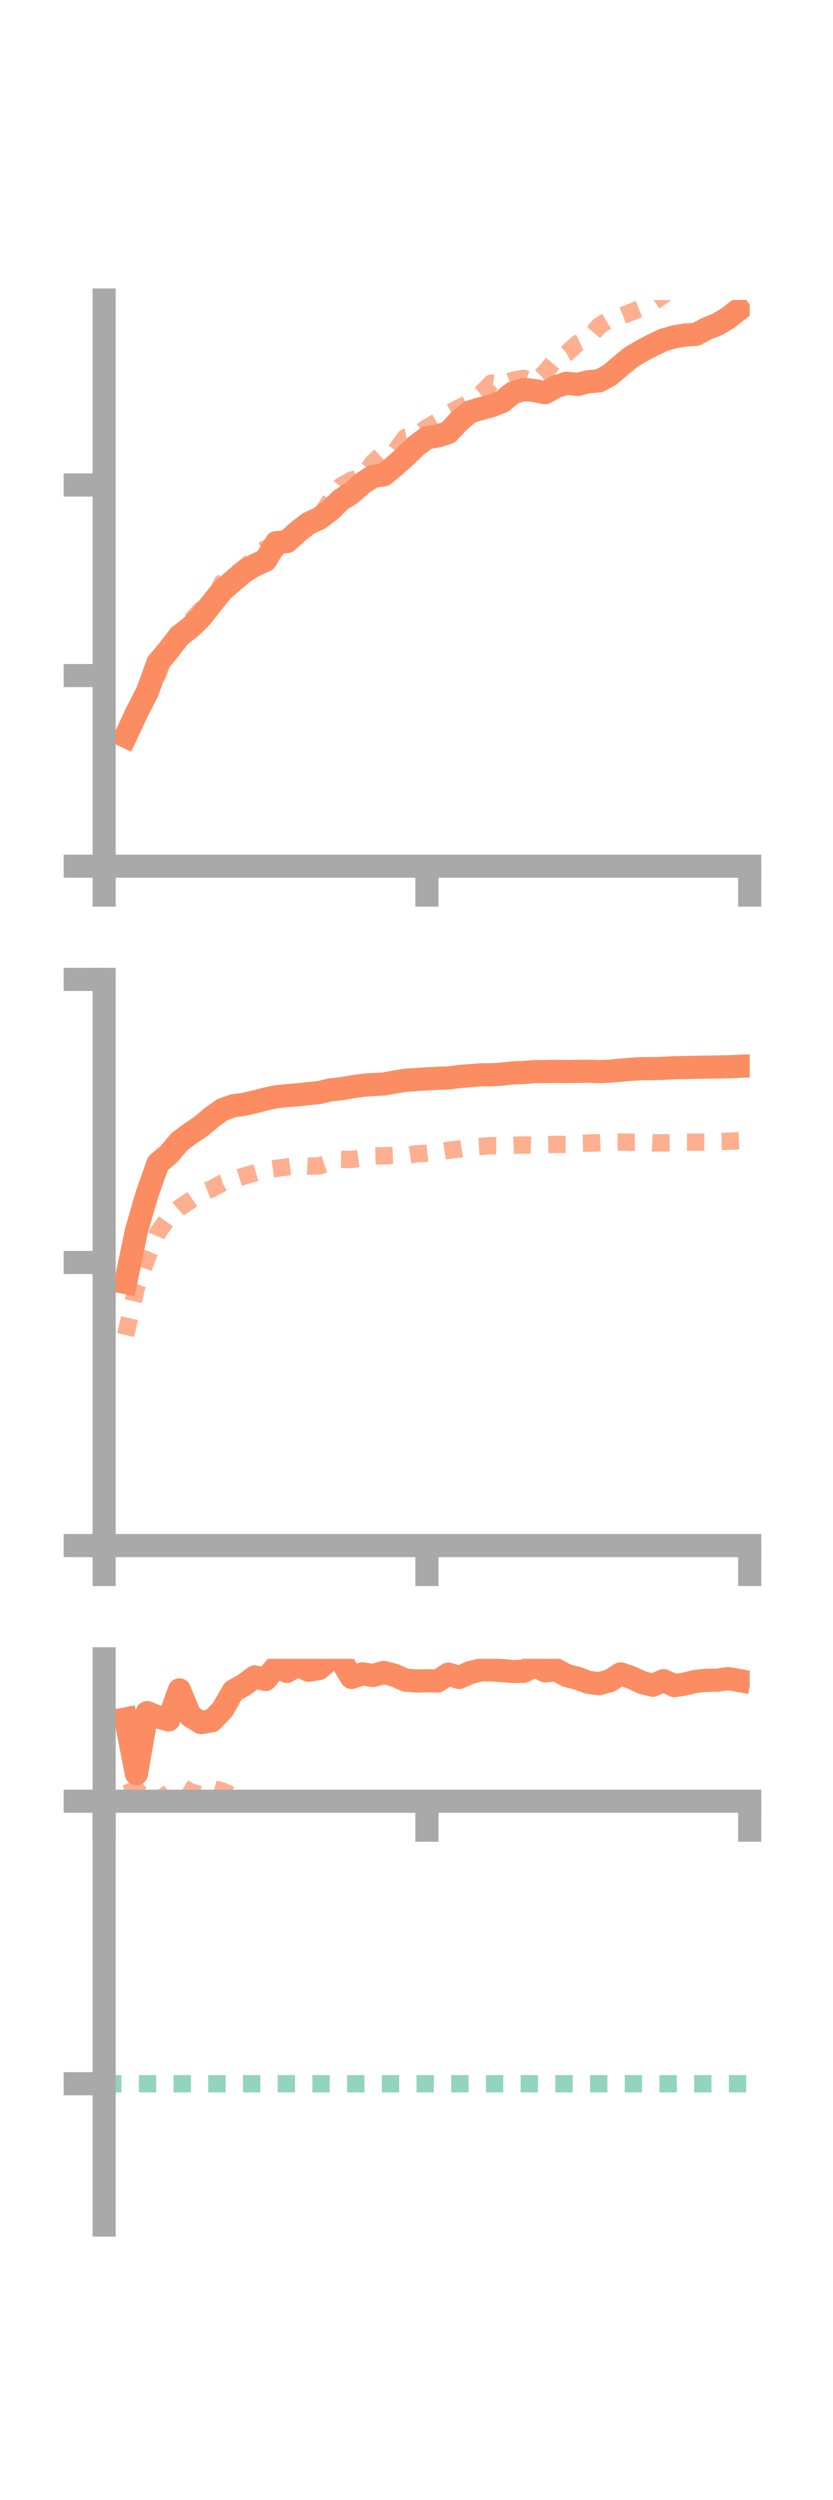 <?xml version="1.0" encoding="utf-8" standalone="no"?>
<!DOCTYPE svg PUBLIC "-//W3C//DTD SVG 1.1//EN"
  "http://www.w3.org/Graphics/SVG/1.1/DTD/svg11.dtd">
<!-- Created with matplotlib (https://matplotlib.org/) -->
<svg height="216pt" version="1.1" viewBox="0 0 72 216" width="72pt" xmlns="http://www.w3.org/2000/svg" xmlns:xlink="http://www.w3.org/1999/xlink">
 <defs>
  <style type="text/css">*{stroke-linecap:butt;stroke-linejoin:round;}</style>
 </defs>
 <g id="figure_1">
  <g id="patch_1">
   <path d="M 0 216 
L 72 216 
L 72 0 
L 0 0 
z
" style="fill:none;"/>
  </g>
  <g id="axes_1">
   <g id="patch_2">
    <path d="M 9 74.838 
L 64.8 74.838 
L 64.8 25.92 
L 9 25.92 
z
" style="fill:none;"/>
   </g>
   <g id="matplotlib.axis_1">
    <g id="xtick_1">
     <g id="line2d_1">
      <defs>
       <path d="M 0 0 
L 0 3.5 
" id="m7edaed8017" style="stroke:#a9a9a9;stroke-width:2;"/>
      </defs>
      <g>
       <use style="fill:#a9a9a9;stroke:#a9a9a9;stroke-width:2;" x="9" xlink:href="#m7edaed8017" y="74.838"/>
      </g>
     </g>
    </g>
    <g id="xtick_2">
     <g id="line2d_2">
      <g>
       <use style="fill:#a9a9a9;stroke:#a9a9a9;stroke-width:2;" x="36.9" xlink:href="#m7edaed8017" y="74.838"/>
      </g>
     </g>
    </g>
    <g id="xtick_3">
     <g id="line2d_3">
      <g>
       <use style="fill:#a9a9a9;stroke:#a9a9a9;stroke-width:2;" x="64.8" xlink:href="#m7edaed8017" y="74.838"/>
      </g>
     </g>
    </g>
   </g>
   <g id="matplotlib.axis_2">
    <g id="ytick_1">
     <g id="line2d_4">
      <defs>
       <path d="M 0 0 
L -3.5 0 
" id="m5d5e7d6a5c" style="stroke:#a9a9a9;stroke-width:2;"/>
      </defs>
      <g>
       <use style="fill:#a9a9a9;stroke:#a9a9a9;stroke-width:2;" x="9" xlink:href="#m5d5e7d6a5c" y="74.838"/>
      </g>
     </g>
    </g>
    <g id="ytick_2">
     <g id="line2d_5">
      <g>
       <use style="fill:#a9a9a9;stroke:#a9a9a9;stroke-width:2;" x="9" xlink:href="#m5d5e7d6a5c" y="58.371"/>
      </g>
     </g>
    </g>
    <g id="ytick_3">
     <g id="line2d_6">
      <g>
       <use style="fill:#a9a9a9;stroke:#a9a9a9;stroke-width:2;" x="9" xlink:href="#m5d5e7d6a5c" y="41.904"/>
      </g>
     </g>
    </g>
   </g>
   <g id="line2d_7">
    <path clip-path="url(#p65810a74b8)" d="M 10.86 63.614 
L 11.79 61.619 
L 12.72 59.799 
L 13.65 57.264 
L 14.58 56.164 
L 15.51 54.944 
L 16.44 54.231 
L 17.37 53.33 
L 18.3 52.138 
L 19.23 50.988 
L 20.16 50.183 
L 21.09 49.394 
L 22.02 48.834 
L 22.95 48.41 
L 23.88 46.886 
L 24.81 46.789 
L 25.74 45.94 
L 26.67 45.217 
L 27.6 44.791 
L 28.53 44.094 
L 29.46 43.19 
L 30.39 42.592 
L 31.32 41.756 
L 32.25 41.155 
L 33.18 41.026 
L 34.11 40.25 
L 35.04 39.424 
L 35.97 38.52 
L 36.9 37.822 
L 37.83 37.669 
L 38.76 37.368 
L 39.69 36.364 
L 40.62 35.587 
L 41.55 35.309 
L 42.48 35.063 
L 43.41 34.689 
L 44.34 33.943 
L 45.27 33.641 
L 46.2 33.747 
L 47.13 33.926 
L 48.06 33.404 
L 48.99 33.11 
L 49.92 33.219 
L 50.85 32.982 
L 51.78 32.908 
L 52.71 32.399 
L 53.64 31.601 
L 54.57 30.846 
L 55.5 30.297 
L 56.43 29.805 
L 57.36 29.366 
L 58.29 29.101 
L 59.22 28.945 
L 60.15 28.893 
L 61.08 28.398 
L 62.01 28.025 
L 62.94 27.467 
L 63.87 26.743 
" style="fill:none;stroke:#fc8d62;stroke-linecap:square;stroke-width:2;"/>
   </g>
   <g id="line2d_8">
    <path clip-path="url(#p65810a74b8)" d="M 10.86 64.006 
L 11.79 61.6 
L 12.72 59.366 
L 13.65 58.278 
L 14.58 55.723 
L 15.51 54.776 
L 16.44 53.71 
L 17.37 52.701 
L 18.3 52.229 
L 19.23 50.325 
L 20.16 49.762 
L 21.09 49.071 
L 22.02 48.249 
L 22.95 47.417 
L 23.88 47.382 
L 24.81 46.985 
L 25.74 45.892 
L 26.67 45.324 
L 27.6 44.731 
L 28.53 43.259 
L 29.46 41.995 
L 30.39 41.474 
L 31.32 41.26 
L 32.25 39.96 
L 33.18 39.102 
L 34.11 39.049 
L 35.04 37.789 
L 35.97 37.639 
L 36.9 36.95 
L 37.83 36.404 
L 38.76 35.712 
L 39.69 35.228 
L 40.62 34.788 
L 41.55 34.029 
L 42.48 33.098 
L 43.41 33.241 
L 44.34 32.852 
L 45.27 32.684 
L 46.2 33.021 
L 47.13 32.154 
L 48.06 31.027 
L 48.99 30.525 
L 49.92 29.669 
L 50.85 29.24 
L 51.78 28.168 
L 52.71 27.595 
L 53.64 27.327 
L 54.57 26.964 
L 55.5 26.598 
L 56.43 26.148 
L 57.36 25.479 
L 58.29 24.745 
L 59.22 24.302 
L 60.15 23.877 
L 61.08 23.419 
L 62.01 23.037 
L 62.94 22.578 
L 63.87 22.583 
" style="fill:none;stroke:#fc8d62;stroke-dasharray:1.5,1.5;stroke-dashoffset:0;stroke-opacity:0.7;stroke-width:1.5;"/>
   </g>
   <g id="patch_3">
    <path d="M 9 74.838 
L 9 25.92 
" style="fill:none;stroke:#a9a9a9;stroke-linecap:square;stroke-linejoin:miter;stroke-width:2;"/>
   </g>
   <g id="patch_4">
    <path d="M 64.8 74.838 
L 64.8 25.92 
" style="fill:none;"/>
   </g>
   <g id="patch_5">
    <path d="M 9 74.838 
L 64.8 74.838 
" style="fill:none;stroke:#a9a9a9;stroke-linecap:square;stroke-linejoin:miter;stroke-width:2;"/>
   </g>
   <g id="patch_6">
    <path d="M 9 25.92 
L 64.8 25.92 
" style="fill:none;"/>
   </g>
  </g>
  <g id="axes_2">
   <g id="patch_7">
    <path d="M 9 133.539 
L 64.8 133.539 
L 64.8 84.621 
L 9 84.621 
z
" style="fill:none;"/>
   </g>
   <g id="matplotlib.axis_3">
    <g id="xtick_4">
     <g id="line2d_9">
      <g>
       <use style="fill:#a9a9a9;stroke:#a9a9a9;stroke-width:2;" x="9" xlink:href="#m7edaed8017" y="133.539"/>
      </g>
     </g>
    </g>
    <g id="xtick_5">
     <g id="line2d_10">
      <g>
       <use style="fill:#a9a9a9;stroke:#a9a9a9;stroke-width:2;" x="36.9" xlink:href="#m7edaed8017" y="133.539"/>
      </g>
     </g>
    </g>
    <g id="xtick_6">
     <g id="line2d_11">
      <g>
       <use style="fill:#a9a9a9;stroke:#a9a9a9;stroke-width:2;" x="64.8" xlink:href="#m7edaed8017" y="133.539"/>
      </g>
     </g>
    </g>
   </g>
   <g id="matplotlib.axis_4">
    <g id="ytick_4">
     <g id="line2d_12">
      <g>
       <use style="fill:#a9a9a9;stroke:#a9a9a9;stroke-width:2;" x="9" xlink:href="#m5d5e7d6a5c" y="133.539"/>
      </g>
     </g>
    </g>
    <g id="ytick_5">
     <g id="line2d_13">
      <g>
       <use style="fill:#a9a9a9;stroke:#a9a9a9;stroke-width:2;" x="9" xlink:href="#m5d5e7d6a5c" y="109.08"/>
      </g>
     </g>
    </g>
    <g id="ytick_6">
     <g id="line2d_14">
      <g>
       <use style="fill:#a9a9a9;stroke:#a9a9a9;stroke-width:2;" x="9" xlink:href="#m5d5e7d6a5c" y="84.621"/>
      </g>
     </g>
    </g>
   </g>
   <g id="line2d_15">
    <path clip-path="url(#p476474a6b0)" d="M 10.86 110.813 
L 11.79 106.345 
L 12.72 103.146 
L 13.65 100.517 
L 14.58 99.74 
L 15.51 98.632 
L 16.44 97.945 
L 17.37 97.316 
L 18.3 96.531 
L 19.23 95.872 
L 20.16 95.54 
L 21.09 95.413 
L 22.02 95.202 
L 22.95 94.953 
L 23.88 94.756 
L 24.81 94.668 
L 25.74 94.592 
L 26.67 94.49 
L 27.6 94.394 
L 28.53 94.169 
L 29.46 94.072 
L 30.39 93.911 
L 31.32 93.774 
L 32.25 93.701 
L 33.18 93.66 
L 34.11 93.49 
L 35.04 93.335 
L 35.97 93.271 
L 36.9 93.215 
L 37.83 93.166 
L 38.76 93.136 
L 39.69 93.015 
L 40.62 92.936 
L 41.55 92.864 
L 42.48 92.862 
L 43.41 92.802 
L 44.34 92.697 
L 45.27 92.667 
L 46.2 92.585 
L 47.13 92.585 
L 48.06 92.564 
L 48.99 92.585 
L 49.92 92.563 
L 50.85 92.554 
L 51.78 92.59 
L 52.71 92.549 
L 53.64 92.464 
L 54.57 92.385 
L 55.5 92.33 
L 56.43 92.326 
L 57.36 92.3 
L 58.29 92.252 
L 59.22 92.236 
L 60.15 92.214 
L 61.08 92.196 
L 62.01 92.189 
L 62.94 92.17 
L 63.87 92.131 
" style="fill:none;stroke:#fc8d62;stroke-linecap:square;stroke-width:2;"/>
   </g>
   <g id="line2d_16">
    <path clip-path="url(#p476474a6b0)" d="M 10.86 115.346 
L 11.79 111.261 
L 12.72 108.677 
L 13.65 106.491 
L 14.58 105.193 
L 15.51 104.359 
L 16.44 103.73 
L 17.37 103.084 
L 18.3 102.718 
L 19.23 102.2 
L 20.16 101.911 
L 21.09 101.612 
L 22.02 101.347 
L 22.95 101.074 
L 23.88 100.947 
L 24.81 100.827 
L 25.74 100.708 
L 26.67 100.757 
L 27.6 100.738 
L 28.53 100.426 
L 29.46 100.165 
L 30.39 100.184 
L 31.32 100.044 
L 32.25 99.886 
L 33.18 99.858 
L 34.11 99.825 
L 35.04 99.844 
L 35.97 99.689 
L 36.9 99.648 
L 37.83 99.542 
L 38.76 99.39 
L 39.69 99.277 
L 40.62 99.118 
L 41.55 99.059 
L 42.48 98.981 
L 43.41 98.989 
L 44.34 98.963 
L 45.27 98.921 
L 46.2 98.966 
L 47.13 98.905 
L 48.06 98.873 
L 48.99 98.88 
L 49.92 98.789 
L 50.85 98.767 
L 51.78 98.732 
L 52.71 98.682 
L 53.64 98.676 
L 54.57 98.693 
L 55.5 98.692 
L 56.43 98.745 
L 57.36 98.747 
L 58.29 98.727 
L 59.22 98.676 
L 60.15 98.683 
L 61.08 98.687 
L 62.01 98.627 
L 62.94 98.605 
L 63.87 98.568 
" style="fill:none;stroke:#fc8d62;stroke-dasharray:1.5,1.5;stroke-dashoffset:0;stroke-opacity:0.7;stroke-width:1.5;"/>
   </g>
   <g id="patch_8">
    <path d="M 9 133.539 
L 9 84.621 
" style="fill:none;stroke:#a9a9a9;stroke-linecap:square;stroke-linejoin:miter;stroke-width:2;"/>
   </g>
   <g id="patch_9">
    <path d="M 64.8 133.539 
L 64.8 84.621 
" style="fill:none;"/>
   </g>
   <g id="patch_10">
    <path d="M 9 133.539 
L 64.8 133.539 
" style="fill:none;stroke:#a9a9a9;stroke-linecap:square;stroke-linejoin:miter;stroke-width:2;"/>
   </g>
   <g id="patch_11">
    <path d="M 9 84.621 
L 64.8 84.621 
" style="fill:none;"/>
   </g>
  </g>
  <g id="axes_3">
   <g id="patch_12">
    <path d="M 9 192.24 
L 64.8 192.24 
L 64.8 143.322 
L 9 143.322 
z
" style="fill:none;"/>
   </g>
   <g id="matplotlib.axis_5">
    <g id="xtick_7">
     <g id="line2d_17">
      <g>
       <use style="fill:#a9a9a9;stroke:#a9a9a9;stroke-width:2;" x="9" xlink:href="#m7edaed8017" y="155.625"/>
      </g>
     </g>
    </g>
    <g id="xtick_8">
     <g id="line2d_18">
      <g>
       <use style="fill:#a9a9a9;stroke:#a9a9a9;stroke-width:2;" x="36.9" xlink:href="#m7edaed8017" y="155.625"/>
      </g>
     </g>
    </g>
    <g id="xtick_9">
     <g id="line2d_19">
      <g>
       <use style="fill:#a9a9a9;stroke:#a9a9a9;stroke-width:2;" x="64.8" xlink:href="#m7edaed8017" y="155.625"/>
      </g>
     </g>
    </g>
   </g>
   <g id="matplotlib.axis_6">
    <g id="ytick_7">
     <g id="line2d_20">
      <g>
       <use style="fill:#a9a9a9;stroke:#a9a9a9;stroke-width:2;" x="9" xlink:href="#m5d5e7d6a5c" y="155.625"/>
      </g>
     </g>
    </g>
    <g id="ytick_8">
     <g id="line2d_21">
      <g>
       <use style="fill:#a9a9a9;stroke:#a9a9a9;stroke-width:2;" x="9" xlink:href="#m5d5e7d6a5c" y="180.035"/>
      </g>
     </g>
    </g>
   </g>
   <g id="line2d_22">
    <path clip-path="url(#pea9028eaeb)" d="M 10.86 148.513 
L 11.79 153.256 
L 12.72 147.965 
L 13.65 148.347 
L 14.58 148.601 
L 15.51 146.006 
L 16.44 148.256 
L 17.37 148.836 
L 18.3 148.675 
L 19.23 147.72 
L 20.16 146.096 
L 21.09 145.582 
L 22.02 144.884 
L 22.95 145.109 
L 23.88 144.004 
L 24.81 144.411 
L 25.74 143.82 
L 26.67 144.314 
L 27.6 144.153 
L 28.53 143.322 
L 29.46 143.409 
L 30.39 144.936 
L 31.32 144.618 
L 32.25 144.76 
L 33.18 144.499 
L 34.11 144.747 
L 35.04 145.161 
L 35.97 145.239 
L 36.9 145.217 
L 37.83 145.236 
L 38.76 144.645 
L 39.69 144.933 
L 40.62 144.515 
L 41.55 144.285 
L 42.48 144.284 
L 43.41 144.337 
L 44.34 144.421 
L 45.27 144.402 
L 46.2 143.904 
L 47.13 144.367 
L 48.06 144.269 
L 48.99 144.772 
L 49.92 145.004 
L 50.85 145.355 
L 51.78 145.471 
L 52.71 145.218 
L 53.64 144.621 
L 54.57 144.934 
L 55.5 145.373 
L 56.43 145.604 
L 57.36 145.208 
L 58.29 145.641 
L 59.22 145.494 
L 60.15 145.265 
L 61.08 145.175 
L 62.01 145.17 
L 62.94 145.03 
L 63.87 145.196 
" style="fill:none;stroke:#fc8d62;stroke-linecap:square;stroke-width:2;"/>
   </g>
   <g id="line2d_23">
    <path clip-path="url(#pea9028eaeb)" d="M 10.86 154.975 
L 11.79 154.615 
L 12.72 155.625 
L 13.65 155.58 
L 14.58 154.906 
L 15.51 154.25 
L 16.44 154.811 
L 17.37 155.095 
L 18.3 154.483 
L 19.23 154.75 
L 20.16 155.165 
L 21.09 155.31 
L 22.02 155.437 
L 22.95 155.491 
L 23.88 155.551 
L 24.81 155.559 
L 25.74 155.5 
L 26.67 155.443 
L 27.6 155.509 
L 28.53 155.527 
L 29.46 155.536 
L 30.39 155.623 
L 31.32 155.62 
L 32.25 155.614 
L 33.18 155.613 
L 34.11 155.599 
L 35.04 155.615 
L 35.97 155.603 
L 36.9 155.607 
L 37.83 155.594 
L 38.76 155.601 
L 39.69 155.618 
L 40.62 155.622 
L 41.55 155.624 
L 42.48 155.611 
L 43.41 155.616 
L 44.34 155.62 
L 45.27 155.608 
L 46.2 155.618 
L 47.13 155.621 
L 48.06 155.615 
L 48.99 155.622 
L 49.92 155.617 
L 50.85 155.596 
L 51.78 155.574 
L 52.71 155.603 
L 53.64 155.611 
L 54.57 155.61 
L 55.5 155.61 
L 56.43 155.621 
L 57.36 155.624 
L 58.29 155.625 
L 59.22 155.624 
L 60.15 155.625 
L 61.08 155.625 
L 62.01 155.625 
L 62.94 155.626 
L 63.87 155.625 
" style="fill:none;stroke:#fc8d62;stroke-dasharray:1.5,1.5;stroke-dashoffset:0;stroke-opacity:0.7;stroke-width:1.5;"/>
   </g>
   <g id="line2d_24">
    <path clip-path="url(#pea9028eaeb)" d="M 9 180.035 
L 64.8 180.035 
" style="fill:none;stroke:#66c2a5;stroke-dasharray:1.5,1.5;stroke-dashoffset:0;stroke-opacity:0.7;stroke-width:1.5;"/>
   </g>
   <g id="patch_13">
    <path d="M 9 192.24 
L 9 143.322 
" style="fill:none;stroke:#a9a9a9;stroke-linecap:square;stroke-linejoin:miter;stroke-width:2;"/>
   </g>
   <g id="patch_14">
    <path d="M 64.8 192.24 
L 64.8 143.322 
" style="fill:none;"/>
   </g>
   <g id="patch_15">
    <path d="M 9 155.625 
L 64.8 155.625 
" style="fill:none;stroke:#a9a9a9;stroke-linecap:square;stroke-linejoin:miter;stroke-width:2;"/>
   </g>
   <g id="patch_16">
    <path d="M 9 143.322 
L 64.8 143.322 
" style="fill:none;"/>
   </g>
  </g>
 </g>
 <defs>
  <clipPath id="p65810a74b8">
   <rect height="48.918" width="55.8" x="9" y="25.92"/>
  </clipPath>
  <clipPath id="p476474a6b0">
   <rect height="48.918" width="55.8" x="9" y="84.621"/>
  </clipPath>
  <clipPath id="pea9028eaeb">
   <rect height="48.918" width="55.8" x="9" y="143.322"/>
  </clipPath>
 </defs>
</svg>

